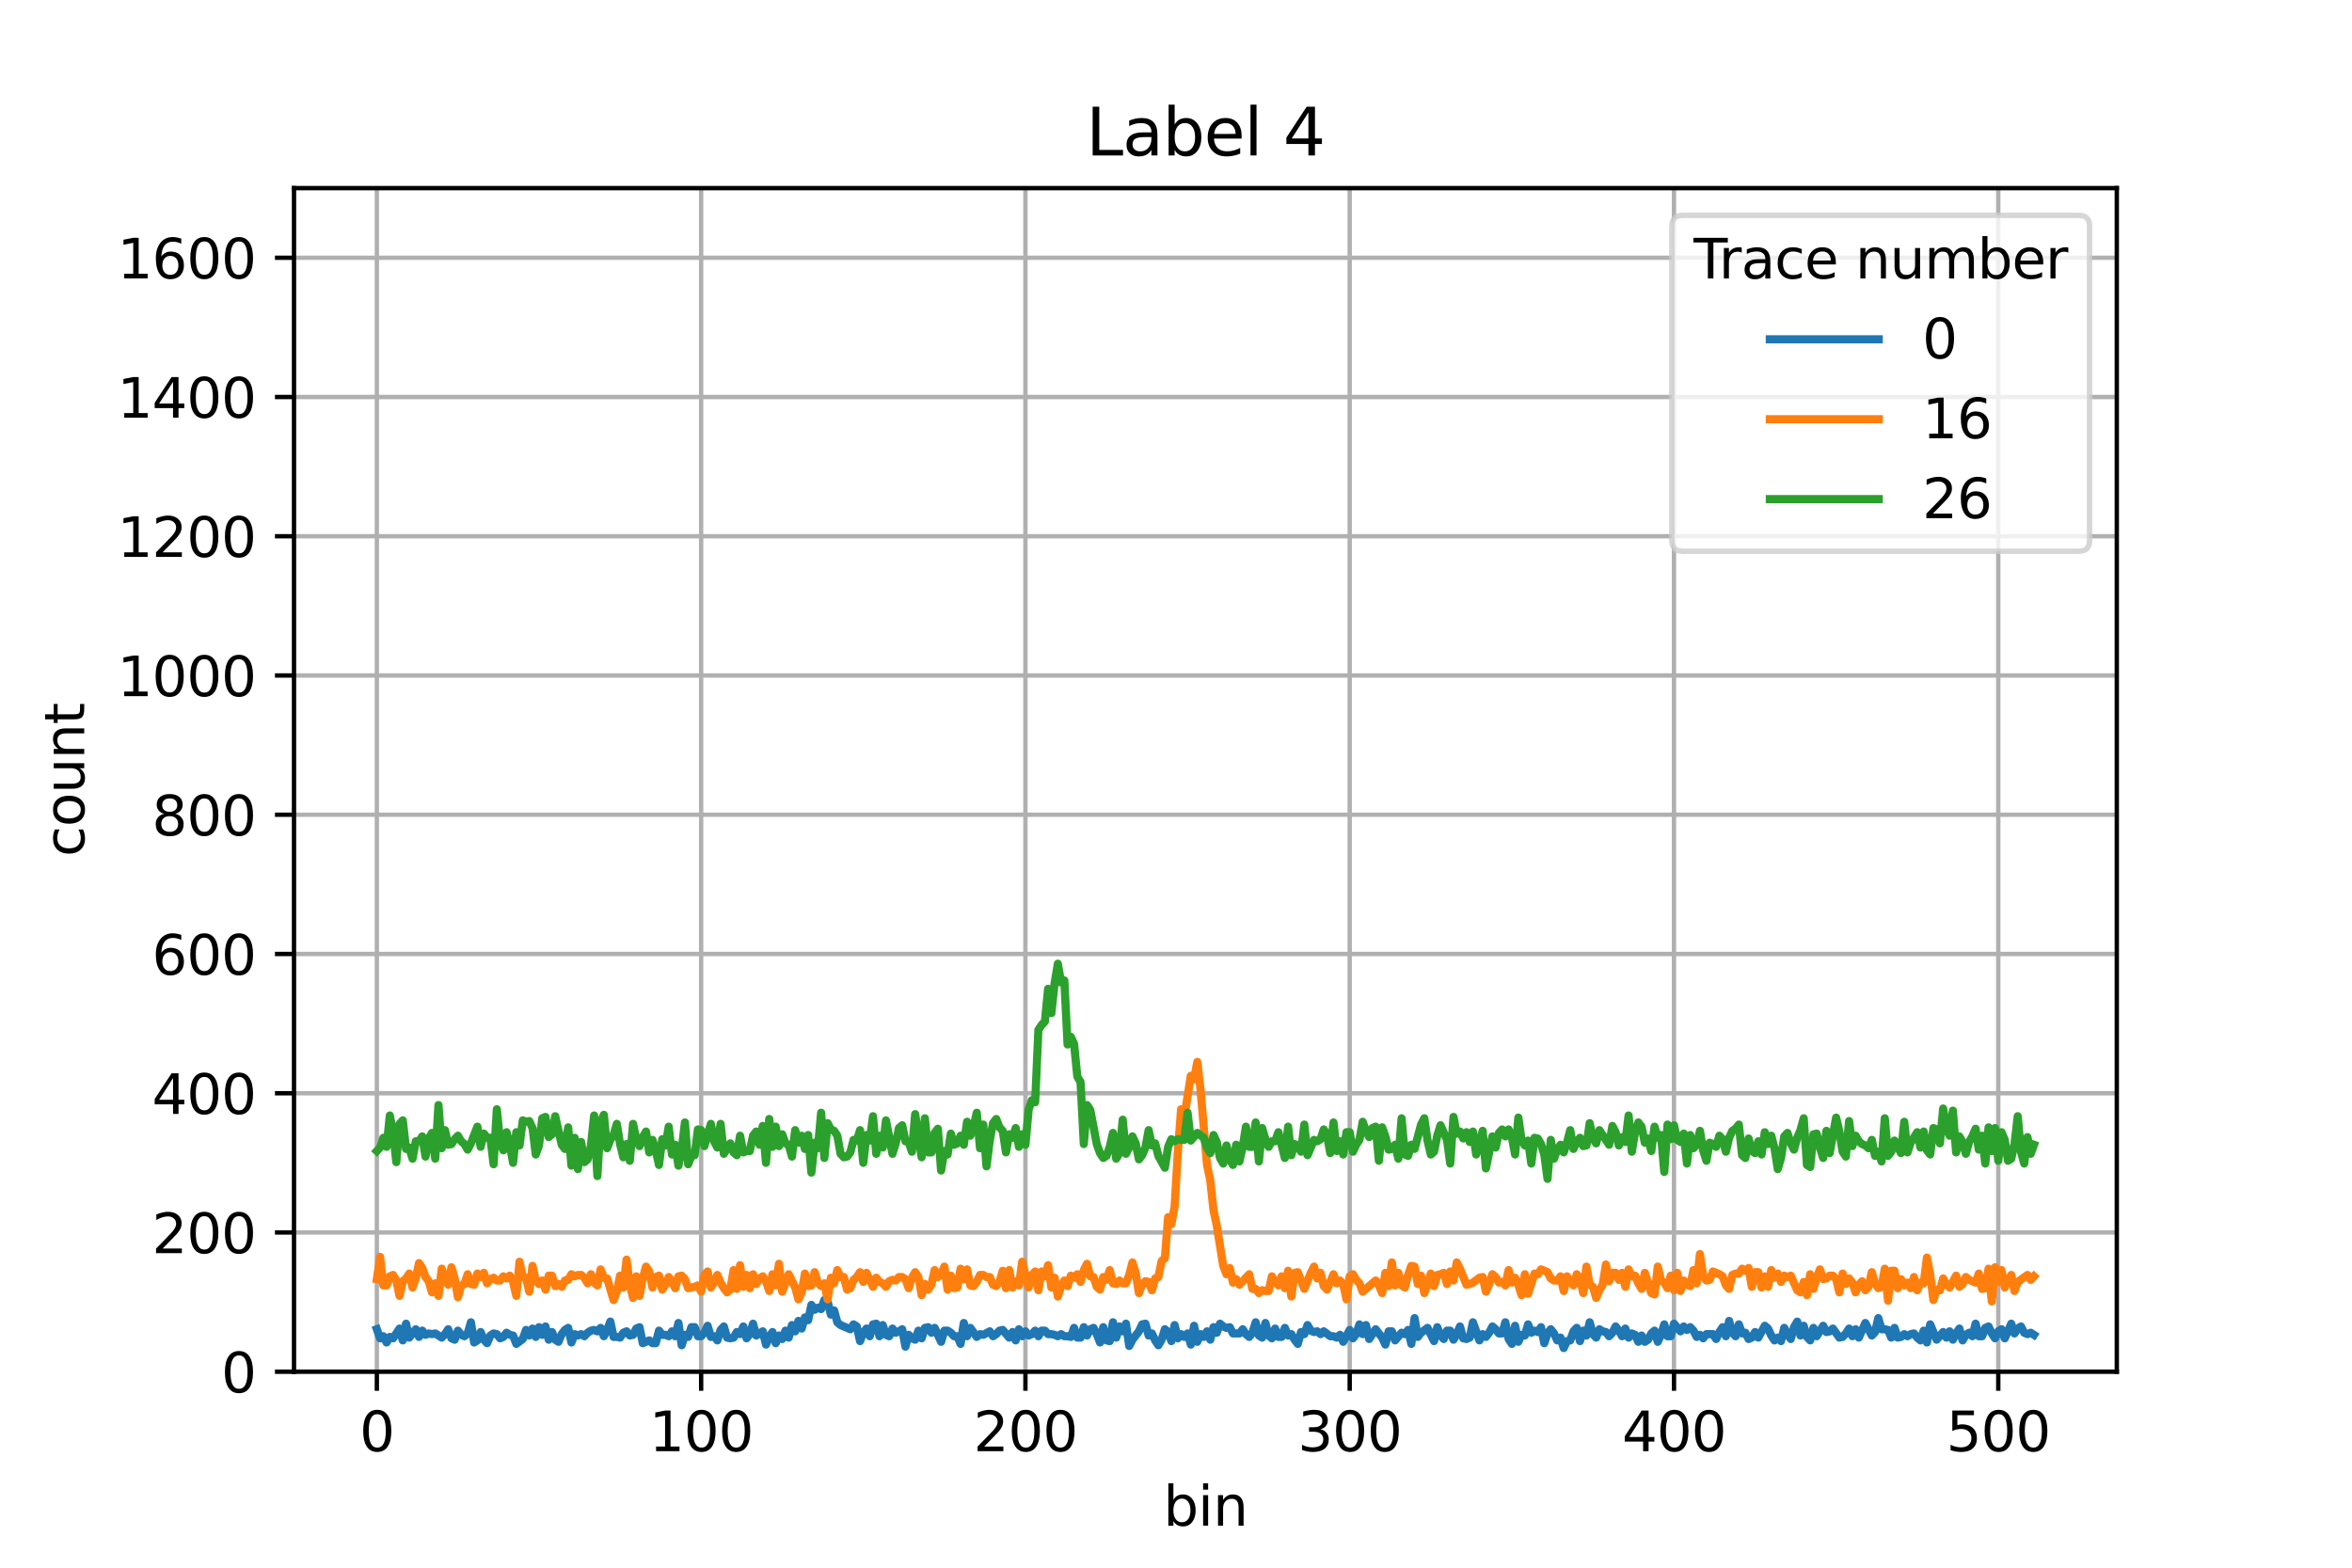 <?xml version="1.0" encoding="utf-8" standalone="no"?>
<!DOCTYPE svg PUBLIC "-//W3C//DTD SVG 1.1//EN"
  "http://www.w3.org/Graphics/SVG/1.1/DTD/svg11.dtd">
<svg xmlns:xlink="http://www.w3.org/1999/xlink" width="432pt" height="288pt" viewBox="0 0 432 288" xmlns="http://www.w3.org/2000/svg" version="1.1">
 <defs>
  <style type="text/css">*{stroke-linejoin: round; stroke-linecap: butt}</style>
 </defs>
 <g id="figure_1">
  <g id="patch_1">
   <path d="M 0 288 
L 432 288 
L 432 0 
L 0 0 
z
" style="fill: #ffffff"/>
  </g>
  <g id="axes_1">
   <g id="patch_2">
    <path d="M 54 252 
L 388.8 252 
L 388.8 34.56 
L 54 34.56 
z
" style="fill: #ffffff"/>
   </g>
   <g id="matplotlib.axis_1">
    <g id="xtick_1">
     <g id="line2d_1">
      <path d="M 69.218 252 
L 69.218 34.56 
" clip-path="url(#p1dd4ed7aa1)" style="fill: none; stroke: #b0b0b0; stroke-width: 0.8; stroke-linecap: square"/>
     </g>
     <g id="line2d_2">
      <defs>
       <path id="mf13b202ffa" d="M 0 0 
L 0 3.5 
" style="stroke: #000000; stroke-width: 0.8"/>
      </defs>
      <g>
       <use xlink:href="#mf13b202ffa" x="69.218" y="252" style="stroke: #000000; stroke-width: 0.8"/>
      </g>
     </g>
     <g id="text_1">
      <!-- 0 -->
      <g transform="translate(66.037 266.598)scale(0.1 -0.1)">
       <defs>
        <path id="DejaVuSans-30" d="M 2034 4250 
Q 1547 4250 1301 3770 
Q 1056 3291 1056 2328 
Q 1056 1369 1301 889 
Q 1547 409 2034 409 
Q 2525 409 2770 889 
Q 3016 1369 3016 2328 
Q 3016 3291 2770 3770 
Q 2525 4250 2034 4250 
z
M 2034 4750 
Q 2819 4750 3233 4129 
Q 3647 3509 3647 2328 
Q 3647 1150 3233 529 
Q 2819 -91 2034 -91 
Q 1250 -91 836 529 
Q 422 1150 422 2328 
Q 422 3509 836 4129 
Q 1250 4750 2034 4750 
z
" transform="scale(0.016)"/>
       </defs>
       <use xlink:href="#DejaVuSans-30"/>
      </g>
     </g>
    </g>
    <g id="xtick_2">
     <g id="line2d_3">
      <path d="M 128.781 252 
L 128.781 34.56 
" clip-path="url(#p1dd4ed7aa1)" style="fill: none; stroke: #b0b0b0; stroke-width: 0.8; stroke-linecap: square"/>
     </g>
     <g id="line2d_4">
      <g>
       <use xlink:href="#mf13b202ffa" x="128.781" y="252" style="stroke: #000000; stroke-width: 0.8"/>
      </g>
     </g>
     <g id="text_2">
      <!-- 100 -->
      <g transform="translate(119.237 266.598)scale(0.1 -0.1)">
       <defs>
        <path id="DejaVuSans-31" d="M 794 531 
L 1825 531 
L 1825 4091 
L 703 3866 
L 703 4441 
L 1819 4666 
L 2450 4666 
L 2450 531 
L 3481 531 
L 3481 0 
L 794 0 
L 794 531 
z
" transform="scale(0.016)"/>
       </defs>
       <use xlink:href="#DejaVuSans-31"/>
       <use xlink:href="#DejaVuSans-30" x="63.623"/>
       <use xlink:href="#DejaVuSans-30" x="127.246"/>
      </g>
     </g>
    </g>
    <g id="xtick_3">
     <g id="line2d_5">
      <path d="M 188.343 252 
L 188.343 34.56 
" clip-path="url(#p1dd4ed7aa1)" style="fill: none; stroke: #b0b0b0; stroke-width: 0.8; stroke-linecap: square"/>
     </g>
     <g id="line2d_6">
      <g>
       <use xlink:href="#mf13b202ffa" x="188.343" y="252" style="stroke: #000000; stroke-width: 0.8"/>
      </g>
     </g>
     <g id="text_3">
      <!-- 200 -->
      <g transform="translate(178.799 266.598)scale(0.1 -0.1)">
       <defs>
        <path id="DejaVuSans-32" d="M 1228 531 
L 3431 531 
L 3431 0 
L 469 0 
L 469 531 
Q 828 903 1448 1529 
Q 2069 2156 2228 2338 
Q 2531 2678 2651 2914 
Q 2772 3150 2772 3378 
Q 2772 3750 2511 3984 
Q 2250 4219 1831 4219 
Q 1534 4219 1204 4116 
Q 875 4013 500 3803 
L 500 4441 
Q 881 4594 1212 4672 
Q 1544 4750 1819 4750 
Q 2544 4750 2975 4387 
Q 3406 4025 3406 3419 
Q 3406 3131 3298 2873 
Q 3191 2616 2906 2266 
Q 2828 2175 2409 1742 
Q 1991 1309 1228 531 
z
" transform="scale(0.016)"/>
       </defs>
       <use xlink:href="#DejaVuSans-32"/>
       <use xlink:href="#DejaVuSans-30" x="63.623"/>
       <use xlink:href="#DejaVuSans-30" x="127.246"/>
      </g>
     </g>
    </g>
    <g id="xtick_4">
     <g id="line2d_7">
      <path d="M 247.905 252 
L 247.905 34.56 
" clip-path="url(#p1dd4ed7aa1)" style="fill: none; stroke: #b0b0b0; stroke-width: 0.8; stroke-linecap: square"/>
     </g>
     <g id="line2d_8">
      <g>
       <use xlink:href="#mf13b202ffa" x="247.905" y="252" style="stroke: #000000; stroke-width: 0.8"/>
      </g>
     </g>
     <g id="text_4">
      <!-- 300 -->
      <g transform="translate(238.361 266.598)scale(0.1 -0.1)">
       <defs>
        <path id="DejaVuSans-33" d="M 2597 2516 
Q 3050 2419 3304 2112 
Q 3559 1806 3559 1356 
Q 3559 666 3084 287 
Q 2609 -91 1734 -91 
Q 1441 -91 1130 -33 
Q 819 25 488 141 
L 488 750 
Q 750 597 1062 519 
Q 1375 441 1716 441 
Q 2309 441 2620 675 
Q 2931 909 2931 1356 
Q 2931 1769 2642 2001 
Q 2353 2234 1838 2234 
L 1294 2234 
L 1294 2753 
L 1863 2753 
Q 2328 2753 2575 2939 
Q 2822 3125 2822 3475 
Q 2822 3834 2567 4026 
Q 2313 4219 1838 4219 
Q 1578 4219 1281 4162 
Q 984 4106 628 3988 
L 628 4550 
Q 988 4650 1302 4700 
Q 1616 4750 1894 4750 
Q 2613 4750 3031 4423 
Q 3450 4097 3450 3541 
Q 3450 3153 3228 2886 
Q 3006 2619 2597 2516 
z
" transform="scale(0.016)"/>
       </defs>
       <use xlink:href="#DejaVuSans-33"/>
       <use xlink:href="#DejaVuSans-30" x="63.623"/>
       <use xlink:href="#DejaVuSans-30" x="127.246"/>
      </g>
     </g>
    </g>
    <g id="xtick_5">
     <g id="line2d_9">
      <path d="M 307.468 252 
L 307.468 34.56 
" clip-path="url(#p1dd4ed7aa1)" style="fill: none; stroke: #b0b0b0; stroke-width: 0.8; stroke-linecap: square"/>
     </g>
     <g id="line2d_10">
      <g>
       <use xlink:href="#mf13b202ffa" x="307.468" y="252" style="stroke: #000000; stroke-width: 0.8"/>
      </g>
     </g>
     <g id="text_5">
      <!-- 400 -->
      <g transform="translate(297.924 266.598)scale(0.1 -0.1)">
       <defs>
        <path id="DejaVuSans-34" d="M 2419 4116 
L 825 1625 
L 2419 1625 
L 2419 4116 
z
M 2253 4666 
L 3047 4666 
L 3047 1625 
L 3713 1625 
L 3713 1100 
L 3047 1100 
L 3047 0 
L 2419 0 
L 2419 1100 
L 313 1100 
L 313 1709 
L 2253 4666 
z
" transform="scale(0.016)"/>
       </defs>
       <use xlink:href="#DejaVuSans-34"/>
       <use xlink:href="#DejaVuSans-30" x="63.623"/>
       <use xlink:href="#DejaVuSans-30" x="127.246"/>
      </g>
     </g>
    </g>
    <g id="xtick_6">
     <g id="line2d_11">
      <path d="M 367.03 252 
L 367.03 34.56 
" clip-path="url(#p1dd4ed7aa1)" style="fill: none; stroke: #b0b0b0; stroke-width: 0.8; stroke-linecap: square"/>
     </g>
     <g id="line2d_12">
      <g>
       <use xlink:href="#mf13b202ffa" x="367.03" y="252" style="stroke: #000000; stroke-width: 0.8"/>
      </g>
     </g>
     <g id="text_6">
      <!-- 500 -->
      <g transform="translate(357.486 266.598)scale(0.1 -0.1)">
       <defs>
        <path id="DejaVuSans-35" d="M 691 4666 
L 3169 4666 
L 3169 4134 
L 1269 4134 
L 1269 2991 
Q 1406 3038 1543 3061 
Q 1681 3084 1819 3084 
Q 2600 3084 3056 2656 
Q 3513 2228 3513 1497 
Q 3513 744 3044 326 
Q 2575 -91 1722 -91 
Q 1428 -91 1123 -41 
Q 819 9 494 109 
L 494 744 
Q 775 591 1075 516 
Q 1375 441 1709 441 
Q 2250 441 2565 725 
Q 2881 1009 2881 1497 
Q 2881 1984 2565 2268 
Q 2250 2553 1709 2553 
Q 1456 2553 1204 2497 
Q 953 2441 691 2322 
L 691 4666 
z
" transform="scale(0.016)"/>
       </defs>
       <use xlink:href="#DejaVuSans-35"/>
       <use xlink:href="#DejaVuSans-30" x="63.623"/>
       <use xlink:href="#DejaVuSans-30" x="127.246"/>
      </g>
     </g>
    </g>
    <g id="text_7">
     <!-- bin -->
     <g transform="translate(213.668 280.277)scale(0.1 -0.1)">
      <defs>
       <path id="DejaVuSans-62" d="M 3116 1747 
Q 3116 2381 2855 2742 
Q 2594 3103 2138 3103 
Q 1681 3103 1420 2742 
Q 1159 2381 1159 1747 
Q 1159 1113 1420 752 
Q 1681 391 2138 391 
Q 2594 391 2855 752 
Q 3116 1113 3116 1747 
z
M 1159 2969 
Q 1341 3281 1617 3432 
Q 1894 3584 2278 3584 
Q 2916 3584 3314 3078 
Q 3713 2572 3713 1747 
Q 3713 922 3314 415 
Q 2916 -91 2278 -91 
Q 1894 -91 1617 61 
Q 1341 213 1159 525 
L 1159 0 
L 581 0 
L 581 4863 
L 1159 4863 
L 1159 2969 
z
" transform="scale(0.016)"/>
       <path id="DejaVuSans-69" d="M 603 3500 
L 1178 3500 
L 1178 0 
L 603 0 
L 603 3500 
z
M 603 4863 
L 1178 4863 
L 1178 4134 
L 603 4134 
L 603 4863 
z
" transform="scale(0.016)"/>
       <path id="DejaVuSans-6e" d="M 3513 2113 
L 3513 0 
L 2938 0 
L 2938 2094 
Q 2938 2591 2744 2837 
Q 2550 3084 2163 3084 
Q 1697 3084 1428 2787 
Q 1159 2491 1159 1978 
L 1159 0 
L 581 0 
L 581 3500 
L 1159 3500 
L 1159 2956 
Q 1366 3272 1645 3428 
Q 1925 3584 2291 3584 
Q 2894 3584 3203 3211 
Q 3513 2838 3513 2113 
z
" transform="scale(0.016)"/>
      </defs>
      <use xlink:href="#DejaVuSans-62"/>
      <use xlink:href="#DejaVuSans-69" x="63.477"/>
      <use xlink:href="#DejaVuSans-6e" x="91.26"/>
     </g>
    </g>
   </g>
   <g id="matplotlib.axis_2">
    <g id="ytick_1">
     <g id="line2d_13">
      <path d="M 54 252 
L 388.8 252 
" clip-path="url(#p1dd4ed7aa1)" style="fill: none; stroke: #b0b0b0; stroke-width: 0.8; stroke-linecap: square"/>
     </g>
     <g id="line2d_14">
      <defs>
       <path id="m088002fe1e" d="M 0 0 
L -3.5 0 
" style="stroke: #000000; stroke-width: 0.8"/>
      </defs>
      <g>
       <use xlink:href="#m088002fe1e" x="54" y="252" style="stroke: #000000; stroke-width: 0.8"/>
      </g>
     </g>
     <g id="text_8">
      <!-- 0 -->
      <g transform="translate(40.638 255.799)scale(0.1 -0.1)">
       <use xlink:href="#DejaVuSans-30"/>
      </g>
     </g>
    </g>
    <g id="ytick_2">
     <g id="line2d_15">
      <path d="M 54 226.419 
L 388.8 226.419 
" clip-path="url(#p1dd4ed7aa1)" style="fill: none; stroke: #b0b0b0; stroke-width: 0.8; stroke-linecap: square"/>
     </g>
     <g id="line2d_16">
      <g>
       <use xlink:href="#m088002fe1e" x="54" y="226.419" style="stroke: #000000; stroke-width: 0.8"/>
      </g>
     </g>
     <g id="text_9">
      <!-- 200 -->
      <g transform="translate(27.913 230.218)scale(0.1 -0.1)">
       <use xlink:href="#DejaVuSans-32"/>
       <use xlink:href="#DejaVuSans-30" x="63.623"/>
       <use xlink:href="#DejaVuSans-30" x="127.246"/>
      </g>
     </g>
    </g>
    <g id="ytick_3">
     <g id="line2d_17">
      <path d="M 54 200.838 
L 388.8 200.838 
" clip-path="url(#p1dd4ed7aa1)" style="fill: none; stroke: #b0b0b0; stroke-width: 0.8; stroke-linecap: square"/>
     </g>
     <g id="line2d_18">
      <g>
       <use xlink:href="#m088002fe1e" x="54" y="200.838" style="stroke: #000000; stroke-width: 0.8"/>
      </g>
     </g>
     <g id="text_10">
      <!-- 400 -->
      <g transform="translate(27.913 204.637)scale(0.1 -0.1)">
       <use xlink:href="#DejaVuSans-34"/>
       <use xlink:href="#DejaVuSans-30" x="63.623"/>
       <use xlink:href="#DejaVuSans-30" x="127.246"/>
      </g>
     </g>
    </g>
    <g id="ytick_4">
     <g id="line2d_19">
      <path d="M 54 175.256 
L 388.8 175.256 
" clip-path="url(#p1dd4ed7aa1)" style="fill: none; stroke: #b0b0b0; stroke-width: 0.8; stroke-linecap: square"/>
     </g>
     <g id="line2d_20">
      <g>
       <use xlink:href="#m088002fe1e" x="54" y="175.256" style="stroke: #000000; stroke-width: 0.8"/>
      </g>
     </g>
     <g id="text_11">
      <!-- 600 -->
      <g transform="translate(27.913 179.056)scale(0.1 -0.1)">
       <defs>
        <path id="DejaVuSans-36" d="M 2113 2584 
Q 1688 2584 1439 2293 
Q 1191 2003 1191 1497 
Q 1191 994 1439 701 
Q 1688 409 2113 409 
Q 2538 409 2786 701 
Q 3034 994 3034 1497 
Q 3034 2003 2786 2293 
Q 2538 2584 2113 2584 
z
M 3366 4563 
L 3366 3988 
Q 3128 4100 2886 4159 
Q 2644 4219 2406 4219 
Q 1781 4219 1451 3797 
Q 1122 3375 1075 2522 
Q 1259 2794 1537 2939 
Q 1816 3084 2150 3084 
Q 2853 3084 3261 2657 
Q 3669 2231 3669 1497 
Q 3669 778 3244 343 
Q 2819 -91 2113 -91 
Q 1303 -91 875 529 
Q 447 1150 447 2328 
Q 447 3434 972 4092 
Q 1497 4750 2381 4750 
Q 2619 4750 2861 4703 
Q 3103 4656 3366 4563 
z
" transform="scale(0.016)"/>
       </defs>
       <use xlink:href="#DejaVuSans-36"/>
       <use xlink:href="#DejaVuSans-30" x="63.623"/>
       <use xlink:href="#DejaVuSans-30" x="127.246"/>
      </g>
     </g>
    </g>
    <g id="ytick_5">
     <g id="line2d_21">
      <path d="M 54 149.675 
L 388.8 149.675 
" clip-path="url(#p1dd4ed7aa1)" style="fill: none; stroke: #b0b0b0; stroke-width: 0.8; stroke-linecap: square"/>
     </g>
     <g id="line2d_22">
      <g>
       <use xlink:href="#m088002fe1e" x="54" y="149.675" style="stroke: #000000; stroke-width: 0.8"/>
      </g>
     </g>
     <g id="text_12">
      <!-- 800 -->
      <g transform="translate(27.913 153.475)scale(0.1 -0.1)">
       <defs>
        <path id="DejaVuSans-38" d="M 2034 2216 
Q 1584 2216 1326 1975 
Q 1069 1734 1069 1313 
Q 1069 891 1326 650 
Q 1584 409 2034 409 
Q 2484 409 2743 651 
Q 3003 894 3003 1313 
Q 3003 1734 2745 1975 
Q 2488 2216 2034 2216 
z
M 1403 2484 
Q 997 2584 770 2862 
Q 544 3141 544 3541 
Q 544 4100 942 4425 
Q 1341 4750 2034 4750 
Q 2731 4750 3128 4425 
Q 3525 4100 3525 3541 
Q 3525 3141 3298 2862 
Q 3072 2584 2669 2484 
Q 3125 2378 3379 2068 
Q 3634 1759 3634 1313 
Q 3634 634 3220 271 
Q 2806 -91 2034 -91 
Q 1263 -91 848 271 
Q 434 634 434 1313 
Q 434 1759 690 2068 
Q 947 2378 1403 2484 
z
M 1172 3481 
Q 1172 3119 1398 2916 
Q 1625 2713 2034 2713 
Q 2441 2713 2670 2916 
Q 2900 3119 2900 3481 
Q 2900 3844 2670 4047 
Q 2441 4250 2034 4250 
Q 1625 4250 1398 4047 
Q 1172 3844 1172 3481 
z
" transform="scale(0.016)"/>
       </defs>
       <use xlink:href="#DejaVuSans-38"/>
       <use xlink:href="#DejaVuSans-30" x="63.623"/>
       <use xlink:href="#DejaVuSans-30" x="127.246"/>
      </g>
     </g>
    </g>
    <g id="ytick_6">
     <g id="line2d_23">
      <path d="M 54 124.094 
L 388.8 124.094 
" clip-path="url(#p1dd4ed7aa1)" style="fill: none; stroke: #b0b0b0; stroke-width: 0.8; stroke-linecap: square"/>
     </g>
     <g id="line2d_24">
      <g>
       <use xlink:href="#m088002fe1e" x="54" y="124.094" style="stroke: #000000; stroke-width: 0.8"/>
      </g>
     </g>
     <g id="text_13">
      <!-- 1000 -->
      <g transform="translate(21.55 127.893)scale(0.1 -0.1)">
       <use xlink:href="#DejaVuSans-31"/>
       <use xlink:href="#DejaVuSans-30" x="63.623"/>
       <use xlink:href="#DejaVuSans-30" x="127.246"/>
       <use xlink:href="#DejaVuSans-30" x="190.869"/>
      </g>
     </g>
    </g>
    <g id="ytick_7">
     <g id="line2d_25">
      <path d="M 54 98.513 
L 388.8 98.513 
" clip-path="url(#p1dd4ed7aa1)" style="fill: none; stroke: #b0b0b0; stroke-width: 0.8; stroke-linecap: square"/>
     </g>
     <g id="line2d_26">
      <g>
       <use xlink:href="#m088002fe1e" x="54" y="98.513" style="stroke: #000000; stroke-width: 0.8"/>
      </g>
     </g>
     <g id="text_14">
      <!-- 1200 -->
      <g transform="translate(21.55 102.312)scale(0.1 -0.1)">
       <use xlink:href="#DejaVuSans-31"/>
       <use xlink:href="#DejaVuSans-32" x="63.623"/>
       <use xlink:href="#DejaVuSans-30" x="127.246"/>
       <use xlink:href="#DejaVuSans-30" x="190.869"/>
      </g>
     </g>
    </g>
    <g id="ytick_8">
     <g id="line2d_27">
      <path d="M 54 72.932 
L 388.8 72.932 
" clip-path="url(#p1dd4ed7aa1)" style="fill: none; stroke: #b0b0b0; stroke-width: 0.8; stroke-linecap: square"/>
     </g>
     <g id="line2d_28">
      <g>
       <use xlink:href="#m088002fe1e" x="54" y="72.932" style="stroke: #000000; stroke-width: 0.8"/>
      </g>
     </g>
     <g id="text_15">
      <!-- 1400 -->
      <g transform="translate(21.55 76.731)scale(0.1 -0.1)">
       <use xlink:href="#DejaVuSans-31"/>
       <use xlink:href="#DejaVuSans-34" x="63.623"/>
       <use xlink:href="#DejaVuSans-30" x="127.246"/>
       <use xlink:href="#DejaVuSans-30" x="190.869"/>
      </g>
     </g>
    </g>
    <g id="ytick_9">
     <g id="line2d_29">
      <path d="M 54 47.351 
L 388.8 47.351 
" clip-path="url(#p1dd4ed7aa1)" style="fill: none; stroke: #b0b0b0; stroke-width: 0.8; stroke-linecap: square"/>
     </g>
     <g id="line2d_30">
      <g>
       <use xlink:href="#m088002fe1e" x="54" y="47.351" style="stroke: #000000; stroke-width: 0.8"/>
      </g>
     </g>
     <g id="text_16">
      <!-- 1600 -->
      <g transform="translate(21.55 51.15)scale(0.1 -0.1)">
       <use xlink:href="#DejaVuSans-31"/>
       <use xlink:href="#DejaVuSans-36" x="63.623"/>
       <use xlink:href="#DejaVuSans-30" x="127.246"/>
       <use xlink:href="#DejaVuSans-30" x="190.869"/>
      </g>
     </g>
    </g>
    <g id="text_17">
     <!-- count -->
     <g transform="translate(15.47 157.386)rotate(-90)scale(0.1 -0.1)">
      <defs>
       <path id="DejaVuSans-63" d="M 3122 3366 
L 3122 2828 
Q 2878 2963 2633 3030 
Q 2388 3097 2138 3097 
Q 1578 3097 1268 2742 
Q 959 2388 959 1747 
Q 959 1106 1268 751 
Q 1578 397 2138 397 
Q 2388 397 2633 464 
Q 2878 531 3122 666 
L 3122 134 
Q 2881 22 2623 -34 
Q 2366 -91 2075 -91 
Q 1284 -91 818 406 
Q 353 903 353 1747 
Q 353 2603 823 3093 
Q 1294 3584 2113 3584 
Q 2378 3584 2631 3529 
Q 2884 3475 3122 3366 
z
" transform="scale(0.016)"/>
       <path id="DejaVuSans-6f" d="M 1959 3097 
Q 1497 3097 1228 2736 
Q 959 2375 959 1747 
Q 959 1119 1226 758 
Q 1494 397 1959 397 
Q 2419 397 2687 759 
Q 2956 1122 2956 1747 
Q 2956 2369 2687 2733 
Q 2419 3097 1959 3097 
z
M 1959 3584 
Q 2709 3584 3137 3096 
Q 3566 2609 3566 1747 
Q 3566 888 3137 398 
Q 2709 -91 1959 -91 
Q 1206 -91 779 398 
Q 353 888 353 1747 
Q 353 2609 779 3096 
Q 1206 3584 1959 3584 
z
" transform="scale(0.016)"/>
       <path id="DejaVuSans-75" d="M 544 1381 
L 544 3500 
L 1119 3500 
L 1119 1403 
Q 1119 906 1312 657 
Q 1506 409 1894 409 
Q 2359 409 2629 706 
Q 2900 1003 2900 1516 
L 2900 3500 
L 3475 3500 
L 3475 0 
L 2900 0 
L 2900 538 
Q 2691 219 2414 64 
Q 2138 -91 1772 -91 
Q 1169 -91 856 284 
Q 544 659 544 1381 
z
M 1991 3584 
L 1991 3584 
z
" transform="scale(0.016)"/>
       <path id="DejaVuSans-74" d="M 1172 4494 
L 1172 3500 
L 2356 3500 
L 2356 3053 
L 1172 3053 
L 1172 1153 
Q 1172 725 1289 603 
Q 1406 481 1766 481 
L 2356 481 
L 2356 0 
L 1766 0 
Q 1100 0 847 248 
Q 594 497 594 1153 
L 594 3053 
L 172 3053 
L 172 3500 
L 594 3500 
L 594 4494 
L 1172 4494 
z
" transform="scale(0.016)"/>
      </defs>
      <use xlink:href="#DejaVuSans-63"/>
      <use xlink:href="#DejaVuSans-6f" x="54.98"/>
      <use xlink:href="#DejaVuSans-75" x="116.162"/>
      <use xlink:href="#DejaVuSans-6e" x="179.541"/>
      <use xlink:href="#DejaVuSans-74" x="242.92"/>
     </g>
    </g>
   </g>
   <g id="line2d_31">
    <path d="M 69.218 244.198 
L 69.814 245.861 
L 70.409 245.477 
L 71.005 246.628 
L 71.601 245.605 
L 72.196 245.861 
L 73.388 244.07 
L 73.983 246.244 
L 74.579 243.174 
L 75.174 245.733 
L 76.366 244.198 
L 76.961 245.605 
L 77.557 244.454 
L 78.153 245.221 
L 78.748 244.965 
L 79.344 245.093 
L 79.939 244.965 
L 81.131 245.733 
L 81.726 245.093 
L 82.322 244.198 
L 82.918 245.861 
L 83.513 246.116 
L 84.109 244.454 
L 84.704 245.221 
L 85.3 245.477 
L 85.896 244.965 
L 86.491 242.919 
L 87.087 246.628 
L 87.683 246.244 
L 88.278 244.709 
L 88.874 246.116 
L 89.469 246.756 
L 90.065 245.349 
L 90.661 244.965 
L 91.256 245.093 
L 91.852 245.861 
L 92.448 245.605 
L 93.043 244.837 
L 93.639 245.221 
L 94.234 245.349 
L 94.83 246.884 
L 96.021 245.988 
L 96.617 244.326 
L 97.212 245.349 
L 97.808 244.07 
L 98.404 245.605 
L 98.999 243.814 
L 99.595 245.221 
L 100.191 243.686 
L 100.786 246.116 
L 101.382 244.709 
L 101.977 246.116 
L 102.573 246.5 
L 103.169 245.093 
L 103.764 244.326 
L 104.36 243.942 
L 104.956 246.628 
L 105.551 245.093 
L 106.147 245.349 
L 106.742 245.093 
L 107.338 245.477 
L 107.934 244.837 
L 108.529 244.454 
L 109.125 244.326 
L 109.721 244.581 
L 110.316 243.942 
L 110.912 245.477 
L 111.507 244.326 
L 112.103 242.791 
L 112.699 245.605 
L 113.294 245.605 
L 113.89 245.733 
L 114.486 244.837 
L 115.081 244.581 
L 115.677 245.349 
L 116.272 245.221 
L 116.868 244.07 
L 117.464 243.814 
L 118.059 246.756 
L 119.251 246.244 
L 119.846 246.756 
L 120.442 246.756 
L 121.037 244.454 
L 121.633 245.221 
L 122.229 245.221 
L 122.824 245.477 
L 123.42 244.581 
L 124.016 245.477 
L 124.611 243.047 
L 125.207 247.14 
L 125.802 245.221 
L 126.398 245.605 
L 126.994 243.814 
L 127.589 243.814 
L 128.185 245.477 
L 128.781 245.477 
L 129.376 244.837 
L 129.972 243.558 
L 130.567 245.605 
L 131.163 245.477 
L 131.759 246.244 
L 132.354 244.326 
L 132.95 243.686 
L 133.546 245.733 
L 134.141 245.861 
L 134.737 245.733 
L 135.332 244.709 
L 135.928 245.093 
L 136.524 243.686 
L 137.119 245.861 
L 137.715 245.093 
L 138.311 243.174 
L 138.906 245.349 
L 140.097 244.581 
L 140.693 247.012 
L 141.289 245.605 
L 141.884 244.709 
L 142.48 246.756 
L 143.076 245.349 
L 143.671 245.988 
L 144.267 244.454 
L 144.862 245.733 
L 145.458 243.43 
L 146.054 244.581 
L 146.649 242.663 
L 147.245 244.07 
L 147.84 242.023 
L 148.436 242.535 
L 149.032 239.721 
L 149.627 240.616 
L 150.223 240.233 
L 150.819 240.488 
L 151.414 238.826 
L 152.01 239.082 
L 152.605 241.512 
L 153.201 240.744 
L 153.797 242.919 
L 154.392 243.43 
L 156.179 244.198 
L 156.775 243.302 
L 157.37 243.686 
L 157.966 246.372 
L 158.562 244.837 
L 159.157 244.07 
L 159.753 245.477 
L 160.349 243.302 
L 160.944 243.174 
L 161.54 245.477 
L 162.135 243.43 
L 162.731 245.221 
L 163.327 245.477 
L 163.922 244.07 
L 164.518 244.837 
L 165.114 244.581 
L 165.709 244.198 
L 166.305 247.395 
L 166.9 245.221 
L 167.496 245.861 
L 168.092 246.116 
L 168.687 244.454 
L 169.283 245.861 
L 169.879 243.942 
L 170.474 243.814 
L 171.07 244.837 
L 171.665 243.942 
L 172.857 246.5 
L 173.452 244.454 
L 174.048 244.454 
L 174.644 244.837 
L 175.239 245.477 
L 175.835 245.477 
L 176.43 246.884 
L 177.026 243.047 
L 177.622 245.477 
L 178.217 243.942 
L 179.409 245.605 
L 180.004 245.093 
L 180.6 245.221 
L 181.791 244.581 
L 182.387 245.477 
L 182.982 245.093 
L 183.578 244.454 
L 184.174 244.326 
L 185.365 245.733 
L 185.96 244.709 
L 186.556 246.244 
L 187.152 244.198 
L 187.747 245.477 
L 188.343 244.581 
L 188.939 245.349 
L 189.534 245.093 
L 190.13 244.454 
L 190.725 245.477 
L 191.321 244.454 
L 191.917 244.454 
L 192.512 245.093 
L 193.108 245.093 
L 193.704 245.221 
L 194.299 245.477 
L 194.895 245.093 
L 195.49 245.477 
L 196.086 245.477 
L 196.682 245.605 
L 197.277 243.942 
L 197.873 245.733 
L 198.468 245.733 
L 199.064 243.814 
L 199.66 245.349 
L 200.255 244.198 
L 200.851 243.942 
L 201.447 245.093 
L 202.042 246.628 
L 202.638 243.814 
L 203.233 246.244 
L 203.829 246.372 
L 204.425 242.919 
L 205.02 245.733 
L 205.616 243.686 
L 206.212 244.581 
L 206.807 243.174 
L 207.403 247.267 
L 207.998 246.116 
L 209.19 244.581 
L 209.785 243.302 
L 210.381 243.174 
L 210.977 245.349 
L 211.572 244.965 
L 212.168 246.244 
L 212.763 247.14 
L 213.359 246.116 
L 213.955 244.198 
L 214.55 244.709 
L 215.146 246.372 
L 215.742 243.43 
L 216.337 245.861 
L 216.933 245.093 
L 217.528 245.605 
L 218.124 244.965 
L 218.72 247.012 
L 219.315 243.558 
L 219.911 246.5 
L 220.507 245.093 
L 221.102 245.605 
L 221.698 244.581 
L 222.293 246.116 
L 222.889 243.814 
L 223.485 244.837 
L 224.08 243.174 
L 224.676 243.686 
L 225.272 243.942 
L 225.867 243.814 
L 226.463 244.965 
L 227.654 244.965 
L 228.25 244.198 
L 228.845 245.093 
L 229.441 245.605 
L 230.037 244.837 
L 230.632 242.919 
L 231.228 245.349 
L 231.823 245.733 
L 232.419 243.047 
L 233.015 245.349 
L 233.61 245.861 
L 234.206 244.07 
L 234.802 245.605 
L 235.397 245.605 
L 235.993 243.942 
L 236.588 245.349 
L 237.184 245.093 
L 237.78 246.116 
L 238.375 246.884 
L 238.971 244.709 
L 239.567 245.093 
L 240.162 243.43 
L 240.758 244.454 
L 241.353 244.709 
L 241.949 244.581 
L 242.545 245.093 
L 243.14 244.581 
L 244.332 245.477 
L 244.927 245.477 
L 245.523 245.733 
L 246.118 245.221 
L 246.714 246.5 
L 247.905 244.326 
L 248.501 245.861 
L 249.096 245.093 
L 249.692 243.302 
L 250.288 245.093 
L 250.883 243.43 
L 251.479 245.988 
L 252.67 244.198 
L 253.861 245.733 
L 254.457 247.012 
L 255.053 244.581 
L 255.648 244.581 
L 256.244 246.244 
L 257.435 244.837 
L 258.031 245.093 
L 258.626 244.326 
L 259.222 246.884 
L 259.818 242.151 
L 260.413 245.605 
L 261.009 244.837 
L 262.2 243.942 
L 263.391 246.372 
L 263.987 243.814 
L 264.583 245.349 
L 265.178 245.988 
L 265.774 244.454 
L 266.37 244.454 
L 266.965 246.116 
L 267.561 245.093 
L 268.156 243.686 
L 268.752 245.861 
L 269.348 245.988 
L 269.943 245.733 
L 270.539 242.919 
L 271.73 246.244 
L 272.326 245.093 
L 272.921 245.605 
L 273.517 244.837 
L 274.113 243.686 
L 274.708 244.198 
L 275.304 244.965 
L 275.9 244.965 
L 276.495 242.919 
L 277.091 245.988 
L 277.686 246.884 
L 278.282 243.558 
L 278.878 246.5 
L 279.473 245.221 
L 280.069 245.349 
L 280.665 243.302 
L 281.26 244.837 
L 281.856 244.454 
L 282.451 244.709 
L 283.047 243.814 
L 283.643 246.756 
L 284.238 244.965 
L 284.834 244.198 
L 285.43 244.965 
L 286.025 246.244 
L 286.621 245.733 
L 287.216 247.651 
L 287.812 246.372 
L 288.408 246.244 
L 289.003 244.581 
L 289.599 243.942 
L 290.195 246.372 
L 290.79 244.454 
L 291.386 245.349 
L 291.981 242.919 
L 292.577 245.093 
L 293.173 245.733 
L 293.768 244.198 
L 294.364 244.581 
L 294.96 244.709 
L 295.555 245.477 
L 296.151 244.837 
L 296.746 243.686 
L 297.342 244.454 
L 297.938 245.477 
L 298.533 244.07 
L 299.129 245.733 
L 299.724 244.965 
L 300.32 245.221 
L 300.916 246.5 
L 301.511 245.349 
L 302.107 246.5 
L 302.703 246.116 
L 303.298 244.965 
L 303.894 244.454 
L 304.489 246.5 
L 305.085 245.221 
L 305.681 243.302 
L 306.276 245.477 
L 306.872 245.477 
L 307.468 243.174 
L 308.659 244.581 
L 309.254 243.686 
L 309.85 244.326 
L 310.446 243.814 
L 311.041 244.454 
L 311.637 245.605 
L 312.233 245.221 
L 312.828 245.861 
L 313.424 245.093 
L 314.615 245.093 
L 315.211 245.988 
L 315.806 244.709 
L 316.402 243.814 
L 316.998 245.477 
L 317.593 242.663 
L 318.189 244.837 
L 318.784 245.477 
L 319.38 243.302 
L 319.976 244.965 
L 320.571 244.837 
L 321.167 245.988 
L 321.763 245.733 
L 322.358 244.709 
L 322.954 245.733 
L 324.145 243.558 
L 324.741 244.07 
L 325.336 245.349 
L 325.932 246.244 
L 326.528 245.733 
L 327.123 246.372 
L 327.719 243.942 
L 328.314 245.093 
L 328.91 245.988 
L 329.506 243.814 
L 330.101 242.791 
L 330.697 245.349 
L 331.293 243.558 
L 331.888 245.605 
L 332.484 246.244 
L 333.079 243.942 
L 333.675 245.477 
L 334.866 243.558 
L 335.462 244.709 
L 336.058 244.581 
L 336.653 244.07 
L 337.844 245.733 
L 338.44 245.605 
L 339.036 244.965 
L 339.631 244.07 
L 340.227 245.477 
L 340.823 244.198 
L 341.418 245.733 
L 342.609 243.047 
L 343.801 245.349 
L 344.396 244.709 
L 344.992 242.151 
L 345.588 244.198 
L 346.183 244.198 
L 346.779 244.326 
L 347.374 245.733 
L 347.97 243.942 
L 348.566 245.733 
L 349.161 245.605 
L 349.757 245.093 
L 350.353 245.477 
L 350.948 245.093 
L 351.544 244.965 
L 352.139 245.733 
L 352.735 246.244 
L 353.331 244.454 
L 353.926 246.628 
L 354.522 243.302 
L 355.713 246.116 
L 356.904 244.709 
L 357.5 245.733 
L 358.096 244.581 
L 358.691 246.116 
L 359.287 244.965 
L 359.882 244.07 
L 360.478 246.244 
L 361.074 245.221 
L 361.669 244.837 
L 362.265 245.477 
L 362.861 243.174 
L 363.456 245.477 
L 364.052 245.477 
L 364.647 243.942 
L 365.243 243.686 
L 365.839 244.965 
L 366.434 245.861 
L 367.03 244.581 
L 367.626 244.198 
L 368.221 245.861 
L 369.412 243.174 
L 370.008 244.965 
L 370.604 244.07 
L 371.199 243.686 
L 371.795 244.837 
L 372.391 245.093 
L 372.986 244.837 
L 373.582 245.221 
L 373.582 245.221 
" clip-path="url(#p1dd4ed7aa1)" style="fill: none; stroke: #1f77b4; stroke-width: 1.5; stroke-linecap: square"/>
   </g>
   <g id="line2d_32">
    <path d="M 69.218 234.989 
L 69.814 230.896 
L 70.409 236.14 
L 71.005 236.14 
L 71.601 234.477 
L 72.196 234.221 
L 72.792 235.244 
L 73.388 238.058 
L 73.983 235.372 
L 74.579 234.861 
L 75.174 233.965 
L 75.77 236.523 
L 76.366 234.861 
L 76.961 232.047 
L 77.557 232.942 
L 78.153 234.605 
L 78.748 235.372 
L 79.344 237.419 
L 79.939 235.756 
L 80.535 238.058 
L 81.131 233.07 
L 81.726 234.989 
L 82.322 236.012 
L 82.918 232.814 
L 83.513 234.861 
L 84.109 238.314 
L 84.704 236.14 
L 85.3 235.884 
L 85.896 234.093 
L 86.491 235.884 
L 87.087 236.012 
L 87.683 233.965 
L 88.278 234.605 
L 88.874 233.837 
L 89.469 235.756 
L 90.065 234.989 
L 90.661 234.733 
L 91.256 235.244 
L 91.852 235.244 
L 92.448 234.477 
L 93.043 234.861 
L 93.639 234.349 
L 94.234 235.5 
L 94.83 238.058 
L 95.426 231.791 
L 96.021 234.605 
L 96.617 234.733 
L 97.212 237.291 
L 97.808 232.558 
L 98.404 235.244 
L 98.999 235.884 
L 99.595 235.244 
L 100.191 236.907 
L 100.786 234.349 
L 101.382 234.349 
L 101.977 236.268 
L 102.573 235.884 
L 103.169 236.395 
L 103.764 235.244 
L 104.36 235.116 
L 104.956 234.093 
L 105.551 234.477 
L 106.147 234.221 
L 106.742 234.221 
L 107.338 234.733 
L 107.934 235.756 
L 108.529 234.093 
L 109.125 235.628 
L 109.721 236.14 
L 110.316 233.198 
L 110.912 234.733 
L 111.507 234.861 
L 112.699 238.826 
L 113.294 237.291 
L 113.89 234.349 
L 114.486 236.523 
L 115.081 231.407 
L 115.677 236.012 
L 116.272 238.442 
L 116.868 234.477 
L 117.464 238.058 
L 118.059 234.861 
L 118.655 232.686 
L 119.251 233.582 
L 119.846 236.523 
L 120.442 234.605 
L 121.037 234.349 
L 121.633 236.907 
L 122.229 236.012 
L 122.824 234.605 
L 123.42 235.372 
L 124.016 236.651 
L 124.611 234.477 
L 125.207 234.349 
L 125.802 234.989 
L 126.398 236.651 
L 127.589 236.395 
L 128.185 236.14 
L 128.781 237.291 
L 129.376 234.221 
L 129.972 233.582 
L 130.567 236.523 
L 131.163 235.628 
L 131.759 234.221 
L 132.354 235.628 
L 132.95 236.651 
L 133.546 237.419 
L 134.141 236.907 
L 134.737 233.326 
L 135.332 236.779 
L 135.928 232.43 
L 136.524 236.395 
L 137.119 234.221 
L 137.715 236.651 
L 138.311 234.093 
L 138.906 235.884 
L 139.502 234.861 
L 140.097 234.477 
L 140.693 235.372 
L 141.289 237.163 
L 141.884 234.093 
L 142.48 236.14 
L 143.076 232.175 
L 143.671 237.291 
L 144.862 234.093 
L 146.054 236.523 
L 146.649 238.698 
L 147.245 237.419 
L 147.84 233.965 
L 148.436 236.268 
L 149.032 236.14 
L 149.627 233.709 
L 150.223 235.628 
L 150.819 236.268 
L 151.414 235.756 
L 152.01 238.698 
L 152.605 234.733 
L 153.201 235.756 
L 153.797 233.326 
L 154.392 234.605 
L 154.988 234.605 
L 155.584 236.907 
L 156.179 236.651 
L 156.775 235.116 
L 157.37 234.605 
L 157.966 233.709 
L 158.562 235.5 
L 159.157 233.837 
L 160.349 236.395 
L 160.944 234.733 
L 161.54 235.5 
L 162.135 235.756 
L 162.731 236.395 
L 163.327 235.372 
L 163.922 235.116 
L 164.518 235.244 
L 165.114 234.605 
L 165.709 234.605 
L 166.305 234.989 
L 166.9 236.651 
L 167.496 234.733 
L 168.092 233.709 
L 168.687 234.605 
L 169.283 237.93 
L 169.879 235.884 
L 170.474 236.907 
L 171.07 236.012 
L 171.665 233.326 
L 172.261 234.605 
L 172.857 234.093 
L 173.452 232.686 
L 174.048 236.907 
L 174.644 234.349 
L 175.239 236.651 
L 175.835 236.523 
L 176.43 233.07 
L 177.026 234.989 
L 177.622 233.198 
L 178.217 236.14 
L 178.813 236.268 
L 179.409 235.5 
L 180.004 234.221 
L 180.6 234.221 
L 181.195 234.605 
L 181.791 234.605 
L 182.387 236.012 
L 182.982 236.268 
L 183.578 235.5 
L 184.174 233.454 
L 184.769 236.651 
L 185.365 233.326 
L 185.96 236.523 
L 186.556 235.372 
L 187.152 236.14 
L 187.747 231.791 
L 188.939 236.523 
L 189.534 234.221 
L 190.13 233.582 
L 190.725 237.035 
L 191.321 233.582 
L 191.917 234.477 
L 192.512 232.43 
L 193.108 236.523 
L 193.704 234.733 
L 194.299 238.186 
L 194.895 236.268 
L 195.49 235.244 
L 196.086 236.268 
L 196.682 234.349 
L 197.277 234.733 
L 197.873 234.093 
L 198.468 235.5 
L 199.064 233.326 
L 199.66 232.175 
L 200.255 234.477 
L 200.851 234.605 
L 201.447 236.395 
L 202.042 236.907 
L 202.638 234.605 
L 203.233 235.116 
L 203.829 233.326 
L 204.425 235.756 
L 205.02 235.884 
L 205.616 235.244 
L 206.212 235.756 
L 206.807 235.756 
L 207.403 234.221 
L 207.998 231.919 
L 208.594 233.837 
L 209.19 237.547 
L 209.785 236.012 
L 210.381 235.372 
L 210.977 235.5 
L 211.572 237.035 
L 212.168 234.861 
L 212.763 234.605 
L 213.359 231.663 
L 213.955 231.151 
L 214.55 223.605 
L 215.146 224.884 
L 215.742 221.686 
L 216.337 211.71 
L 216.933 203.779 
L 217.528 205.186 
L 218.72 197.64 
L 219.315 198.28 
L 219.911 195.082 
L 220.507 200.198 
L 221.698 214.012 
L 222.293 216.826 
L 222.889 222.326 
L 223.485 225.14 
L 224.676 232.558 
L 225.272 234.093 
L 225.867 232.942 
L 226.463 235.628 
L 227.058 234.989 
L 227.654 236.012 
L 229.441 234.093 
L 230.037 236.779 
L 230.632 236.779 
L 231.228 237.547 
L 231.823 237.035 
L 232.419 237.163 
L 233.015 237.163 
L 233.61 234.477 
L 234.206 235.5 
L 234.802 236.14 
L 235.397 234.477 
L 235.993 236.651 
L 236.588 233.454 
L 237.184 238.186 
L 237.78 233.837 
L 238.375 233.709 
L 239.567 236.779 
L 240.758 233.837 
L 241.353 232.686 
L 241.949 234.861 
L 242.545 233.837 
L 243.14 236.268 
L 243.736 236.907 
L 244.927 234.093 
L 245.523 235.756 
L 246.118 235.244 
L 246.714 235.884 
L 247.31 238.698 
L 247.905 234.477 
L 248.501 234.093 
L 249.096 235.116 
L 249.692 235.756 
L 250.288 237.291 
L 252.67 235.244 
L 253.266 236.14 
L 253.861 237.547 
L 254.457 233.837 
L 255.053 236.268 
L 255.648 231.919 
L 256.244 236.14 
L 256.84 233.837 
L 257.435 236.14 
L 258.031 236.523 
L 258.626 234.221 
L 259.222 232.558 
L 259.818 232.686 
L 260.413 235.884 
L 261.009 234.349 
L 261.605 237.547 
L 262.2 236.012 
L 262.796 233.965 
L 263.391 236.268 
L 263.987 234.221 
L 264.583 234.093 
L 265.178 233.837 
L 265.774 235.884 
L 266.37 233.582 
L 266.965 235.244 
L 267.561 231.919 
L 268.156 233.07 
L 269.348 236.012 
L 269.943 235.884 
L 270.539 235.628 
L 271.73 234.733 
L 272.326 234.605 
L 272.921 237.291 
L 273.517 235.884 
L 274.113 234.093 
L 274.708 234.605 
L 275.304 235.628 
L 275.9 235.5 
L 276.495 236.14 
L 277.091 233.326 
L 277.686 235.628 
L 278.282 234.733 
L 278.878 236.012 
L 279.473 237.93 
L 280.069 234.093 
L 280.665 237.675 
L 281.856 233.965 
L 282.451 234.093 
L 283.047 233.198 
L 284.238 233.709 
L 284.834 234.861 
L 285.43 235.244 
L 286.025 235.244 
L 286.621 234.477 
L 287.216 237.163 
L 287.812 234.477 
L 288.408 235.5 
L 289.003 236.14 
L 289.599 234.093 
L 290.195 234.733 
L 290.79 237.547 
L 291.386 232.686 
L 291.981 236.012 
L 292.577 236.395 
L 293.173 238.442 
L 293.768 237.035 
L 294.364 236.012 
L 294.96 232.302 
L 295.555 235.372 
L 296.151 233.837 
L 296.746 233.837 
L 297.342 235.116 
L 297.938 233.837 
L 298.533 236.395 
L 299.129 233.198 
L 299.724 234.477 
L 300.32 234.349 
L 300.916 235.756 
L 301.511 236.779 
L 302.107 233.837 
L 303.298 237.547 
L 303.894 237.802 
L 304.489 232.686 
L 305.085 235.244 
L 305.681 235.628 
L 306.276 236.651 
L 306.872 234.349 
L 307.468 237.035 
L 308.063 233.837 
L 308.659 237.163 
L 309.254 235.244 
L 309.85 236.012 
L 310.446 236.268 
L 311.041 233.326 
L 311.637 235.756 
L 312.233 230.384 
L 312.828 234.349 
L 313.424 235.244 
L 314.019 235.116 
L 314.615 233.582 
L 315.806 234.093 
L 316.402 234.477 
L 316.998 236.14 
L 317.593 236.779 
L 318.189 234.221 
L 318.784 233.965 
L 319.38 233.965 
L 319.976 233.07 
L 320.571 233.454 
L 321.167 232.942 
L 321.763 236.395 
L 322.358 233.709 
L 322.954 233.709 
L 323.549 236.523 
L 324.145 234.477 
L 324.741 236.395 
L 325.336 233.326 
L 325.932 234.733 
L 326.528 233.965 
L 327.123 235.5 
L 327.719 234.349 
L 328.314 234.605 
L 328.91 234.349 
L 330.101 237.035 
L 330.697 237.419 
L 331.293 235.5 
L 331.888 237.93 
L 332.484 234.093 
L 333.079 236.779 
L 333.675 234.733 
L 334.271 233.198 
L 334.866 234.989 
L 335.462 234.861 
L 336.058 234.349 
L 336.653 234.349 
L 337.249 234.989 
L 337.844 237.419 
L 338.44 233.965 
L 339.036 235.884 
L 339.631 234.861 
L 340.227 235.628 
L 340.823 237.419 
L 341.418 236.012 
L 342.014 235.372 
L 342.609 237.035 
L 343.205 236.395 
L 343.801 233.709 
L 344.396 235.756 
L 344.992 236.651 
L 345.588 236.395 
L 346.183 233.07 
L 346.779 238.954 
L 347.374 233.454 
L 347.97 233.454 
L 348.566 236.651 
L 349.161 234.989 
L 349.757 236.14 
L 350.353 235.628 
L 350.948 236.651 
L 351.544 234.605 
L 352.139 237.035 
L 352.735 235.628 
L 353.331 235.756 
L 353.926 231.023 
L 354.522 234.093 
L 355.117 238.826 
L 355.713 236.907 
L 356.309 237.035 
L 356.904 234.861 
L 357.5 236.012 
L 358.096 236.523 
L 359.287 234.349 
L 359.882 236.395 
L 360.478 235.884 
L 361.074 234.605 
L 361.669 235.116 
L 362.861 235.628 
L 363.456 233.965 
L 364.052 236.779 
L 364.647 236.651 
L 365.243 233.07 
L 365.839 239.082 
L 366.434 232.814 
L 367.03 235.5 
L 367.626 233.326 
L 368.221 236.523 
L 369.412 234.221 
L 370.008 237.163 
L 370.604 235.5 
L 372.391 234.221 
L 372.986 235.116 
L 373.582 234.477 
L 373.582 234.477 
" clip-path="url(#p1dd4ed7aa1)" style="fill: none; stroke: #ff7f0e; stroke-width: 1.5; stroke-linecap: square"/>
   </g>
   <g id="line2d_33">
    <path d="M 69.218 211.454 
L 69.814 210.814 
L 70.409 209.024 
L 71.005 210.686 
L 71.601 204.931 
L 72.196 208 
L 72.792 213.5 
L 73.388 206.466 
L 73.983 205.826 
L 74.579 211.07 
L 75.174 210.814 
L 75.77 212.861 
L 76.366 209.663 
L 76.961 209.663 
L 77.557 208.768 
L 78.153 212.477 
L 78.748 209.152 
L 79.344 208.128 
L 79.939 212.861 
L 80.535 203.012 
L 81.131 210.942 
L 81.726 207.617 
L 82.322 210.303 
L 82.918 210.175 
L 83.513 209.279 
L 84.109 208.64 
L 84.704 209.663 
L 85.3 210.175 
L 85.896 211.198 
L 86.491 210.047 
L 87.683 206.977 
L 88.278 210.686 
L 88.874 208.256 
L 89.469 209.024 
L 90.065 209.024 
L 90.661 213.884 
L 91.256 203.779 
L 91.852 209.791 
L 92.448 211.326 
L 93.043 208 
L 93.639 210.303 
L 94.234 213.628 
L 94.83 208 
L 95.426 210.431 
L 96.021 205.826 
L 96.617 206.082 
L 97.212 205.954 
L 97.808 207.233 
L 98.404 212.093 
L 98.999 210.431 
L 99.595 205.442 
L 100.191 205.186 
L 100.786 208.896 
L 101.382 208.384 
L 101.977 205.059 
L 103.169 210.303 
L 103.764 211.07 
L 104.36 207.105 
L 104.956 214.14 
L 105.551 209.024 
L 106.147 214.779 
L 106.742 209.791 
L 107.338 213.5 
L 107.934 212.989 
L 108.529 210.558 
L 109.125 204.931 
L 109.721 216.058 
L 110.316 206.082 
L 110.912 204.803 
L 111.507 210.942 
L 112.103 209.407 
L 112.699 208.512 
L 113.294 206.466 
L 113.89 210.175 
L 114.486 212.605 
L 115.081 210.175 
L 115.677 213.245 
L 116.272 206.466 
L 116.868 209.279 
L 117.464 210.558 
L 118.059 208.896 
L 118.655 207.872 
L 119.251 211.71 
L 119.846 209.407 
L 120.442 211.326 
L 121.037 214.012 
L 121.633 209.279 
L 122.229 210.431 
L 122.824 206.977 
L 123.42 212.093 
L 124.016 210.303 
L 124.611 214.14 
L 125.207 211.198 
L 125.802 206.21 
L 126.398 213.884 
L 126.994 212.349 
L 127.589 212.221 
L 128.185 207.489 
L 128.781 207.617 
L 129.376 210.558 
L 130.567 206.466 
L 131.163 209.663 
L 131.759 210.814 
L 132.354 206.466 
L 132.95 211.965 
L 134.141 210.047 
L 134.737 211.71 
L 135.332 212.221 
L 135.928 208.64 
L 136.524 211.71 
L 137.119 211.454 
L 137.715 211.454 
L 138.311 208.64 
L 138.906 207.872 
L 139.502 210.303 
L 140.097 206.849 
L 140.693 213.628 
L 141.289 205.57 
L 141.884 210.686 
L 142.48 206.977 
L 143.076 210.558 
L 143.671 208.384 
L 144.267 210.047 
L 144.862 210.303 
L 145.458 212.477 
L 146.054 207.617 
L 146.649 209.919 
L 147.245 208.64 
L 147.84 211.07 
L 148.436 208.512 
L 149.032 215.419 
L 149.627 209.919 
L 150.223 210.942 
L 150.819 204.419 
L 151.414 212.733 
L 152.01 206.338 
L 152.605 207.489 
L 153.201 207.745 
L 153.797 208.64 
L 154.392 211.965 
L 154.988 212.605 
L 155.584 212.477 
L 156.179 211.71 
L 156.775 209.407 
L 157.37 209.535 
L 157.966 207.617 
L 158.562 213.628 
L 159.157 208.512 
L 159.753 209.535 
L 160.349 205.059 
L 160.944 211.965 
L 161.54 208.64 
L 162.135 210.814 
L 162.731 205.826 
L 163.922 211.965 
L 164.518 210.047 
L 165.114 207.233 
L 165.709 206.721 
L 166.305 209.663 
L 166.9 209.791 
L 167.496 211.582 
L 168.092 204.675 
L 169.283 212.605 
L 169.879 205.442 
L 170.474 211.71 
L 171.07 211.71 
L 171.665 208.128 
L 172.261 207.361 
L 172.857 215.035 
L 173.452 211.454 
L 174.048 212.093 
L 174.644 208.256 
L 175.239 210.303 
L 175.835 210.047 
L 176.43 208.64 
L 177.026 210.303 
L 177.622 206.082 
L 178.217 208.64 
L 178.813 206.977 
L 179.409 204.419 
L 180.004 210.942 
L 180.6 206.593 
L 181.195 214.268 
L 181.791 209.535 
L 182.387 206.338 
L 182.982 205.57 
L 183.578 207.105 
L 184.174 207.745 
L 184.769 211.71 
L 185.365 208.384 
L 185.96 209.024 
L 186.556 207.233 
L 187.152 210.686 
L 187.747 208.384 
L 188.343 210.303 
L 188.939 203.779 
L 189.534 202.117 
L 190.13 202.5 
L 190.725 189.198 
L 191.321 188.303 
L 191.917 187.663 
L 192.512 181.652 
L 193.108 186.128 
L 193.704 180.629 
L 194.299 177.047 
L 194.895 180.501 
L 195.49 180.117 
L 196.086 191.884 
L 196.682 190.477 
L 197.277 191.756 
L 197.873 197.768 
L 198.468 198.791 
L 199.064 210.175 
L 199.66 203.012 
L 200.255 203.907 
L 201.447 210.175 
L 202.042 211.838 
L 202.638 212.733 
L 203.233 212.349 
L 203.829 210.686 
L 204.425 208.128 
L 205.02 212.861 
L 205.616 211.838 
L 206.212 205.698 
L 206.807 211.965 
L 207.403 210.814 
L 207.998 208.768 
L 208.594 210.047 
L 209.19 212.989 
L 209.785 212.221 
L 210.381 210.814 
L 210.977 207.617 
L 211.572 210.431 
L 212.168 210.047 
L 212.763 212.349 
L 213.955 214.524 
L 214.55 210.686 
L 215.146 209.279 
L 215.742 209.663 
L 216.337 209.279 
L 216.933 209.407 
L 217.528 209.407 
L 218.124 204.419 
L 218.72 209.535 
L 219.911 208.128 
L 221.102 209.024 
L 221.698 210.814 
L 222.293 211.838 
L 222.889 208.512 
L 223.485 209.791 
L 224.08 212.733 
L 224.676 213.756 
L 225.272 210.431 
L 225.867 212.989 
L 226.463 214.012 
L 227.058 210.303 
L 227.654 213.372 
L 228.25 210.686 
L 228.845 206.977 
L 229.441 210.686 
L 230.037 210.686 
L 230.632 206.21 
L 231.228 213.372 
L 231.823 207.233 
L 232.419 209.279 
L 233.015 210.686 
L 233.61 209.663 
L 234.206 209.663 
L 234.802 208 
L 235.993 212.733 
L 236.588 206.977 
L 237.184 212.221 
L 237.78 210.175 
L 238.375 210.431 
L 238.971 211.582 
L 239.567 206.593 
L 240.162 212.221 
L 241.353 209.407 
L 241.949 209.663 
L 242.545 209.279 
L 243.14 207.489 
L 243.736 208.512 
L 244.332 211.838 
L 244.927 206.21 
L 245.523 211.454 
L 246.118 209.663 
L 246.714 212.093 
L 247.31 208 
L 247.905 208 
L 248.501 211.582 
L 249.096 210.303 
L 249.692 209.407 
L 250.288 206.082 
L 250.883 207.745 
L 251.479 208.896 
L 252.075 207.233 
L 252.67 206.977 
L 253.266 213.245 
L 253.861 207.105 
L 254.457 208.768 
L 255.053 211.198 
L 255.648 211.07 
L 256.244 210.303 
L 256.84 212.861 
L 257.435 205.442 
L 258.031 212.093 
L 258.626 212.349 
L 259.222 210.303 
L 259.818 211.07 
L 261.009 206.593 
L 261.605 205.442 
L 262.2 209.535 
L 262.796 212.093 
L 263.391 211.582 
L 263.987 208.64 
L 264.583 206.721 
L 265.774 209.407 
L 266.37 213.756 
L 266.965 205.186 
L 267.561 208.256 
L 268.156 207.872 
L 268.752 209.152 
L 269.348 208 
L 269.943 209.791 
L 270.539 207.872 
L 271.135 212.093 
L 272.326 207.745 
L 272.921 214.651 
L 274.113 208.768 
L 274.708 210.814 
L 275.304 208.128 
L 275.9 207.489 
L 276.495 208.768 
L 277.091 207.489 
L 277.686 208.896 
L 278.282 212.093 
L 278.878 205.314 
L 279.473 209.407 
L 280.069 210.431 
L 280.665 209.535 
L 281.26 213.756 
L 281.856 209.024 
L 282.451 209.152 
L 283.047 210.175 
L 283.643 212.093 
L 284.238 216.57 
L 284.834 209.407 
L 285.43 212.861 
L 286.025 211.198 
L 286.621 210.303 
L 287.216 211.71 
L 287.812 209.919 
L 288.408 207.617 
L 289.003 211.07 
L 289.599 209.791 
L 290.195 209.024 
L 290.79 210.558 
L 291.386 210.431 
L 291.981 206.338 
L 292.577 209.152 
L 293.173 210.047 
L 293.768 207.617 
L 295.555 210.303 
L 296.151 206.849 
L 296.746 208 
L 297.342 210.431 
L 297.938 208.896 
L 298.533 209.791 
L 299.129 204.931 
L 299.724 211.582 
L 300.32 208 
L 300.916 206.21 
L 301.511 206.977 
L 302.107 209.919 
L 302.703 209.152 
L 303.298 211.454 
L 303.894 206.977 
L 304.489 209.024 
L 305.085 208.512 
L 305.681 215.291 
L 306.276 206.593 
L 306.872 209.279 
L 307.468 206.721 
L 308.063 209.407 
L 308.659 209.791 
L 309.254 208.256 
L 309.85 213.756 
L 310.446 208.512 
L 311.041 210.942 
L 311.637 210.303 
L 312.233 207.745 
L 312.828 211.326 
L 313.424 213.245 
L 314.019 209.919 
L 314.615 210.175 
L 315.211 210.686 
L 315.806 208.64 
L 316.402 209.279 
L 316.998 211.582 
L 317.593 209.024 
L 318.189 207.745 
L 318.784 207.361 
L 319.38 206.593 
L 319.976 212.221 
L 320.571 212.733 
L 321.167 209.152 
L 321.763 211.454 
L 322.358 211.838 
L 322.954 209.663 
L 323.549 212.093 
L 324.145 208 
L 324.741 210.175 
L 325.336 208.64 
L 325.932 210.942 
L 326.528 214.779 
L 327.123 212.733 
L 327.719 208.768 
L 328.314 208.128 
L 328.91 210.047 
L 329.506 211.198 
L 330.101 209.024 
L 330.697 207.617 
L 331.293 205.442 
L 331.888 214.012 
L 332.484 214.396 
L 333.079 208.384 
L 333.675 208.256 
L 334.271 210.814 
L 334.866 212.733 
L 335.462 207.745 
L 336.058 211.838 
L 337.249 205.314 
L 337.844 207.872 
L 338.44 211.582 
L 339.036 212.477 
L 339.631 205.954 
L 340.227 210.558 
L 340.823 208.64 
L 341.418 209.663 
L 342.014 210.175 
L 342.609 210.431 
L 343.205 210.942 
L 343.801 209.407 
L 344.396 212.349 
L 344.992 211.582 
L 345.588 213.372 
L 346.183 205.442 
L 346.779 212.349 
L 347.374 211.582 
L 347.97 209.535 
L 349.161 211.838 
L 349.757 206.082 
L 350.353 211.71 
L 350.948 209.919 
L 352.139 208 
L 352.735 210.814 
L 353.331 207.872 
L 353.926 211.326 
L 354.522 212.093 
L 355.117 207.233 
L 355.713 207.489 
L 356.309 210.047 
L 356.904 203.652 
L 357.5 207.233 
L 358.096 208.64 
L 358.691 204.035 
L 359.287 211.71 
L 359.882 208.768 
L 360.478 209.791 
L 361.074 211.965 
L 361.669 209.791 
L 362.265 208.768 
L 362.861 207.361 
L 363.456 211.198 
L 364.052 208.64 
L 364.647 213.756 
L 365.243 207.105 
L 365.839 211.454 
L 366.434 207.233 
L 367.03 213.245 
L 367.626 208 
L 368.221 209.407 
L 368.817 213.245 
L 369.412 212.861 
L 370.008 210.175 
L 370.604 205.059 
L 371.199 211.582 
L 371.795 213.756 
L 372.391 208.896 
L 372.986 211.965 
L 373.582 210.303 
L 373.582 210.303 
" clip-path="url(#p1dd4ed7aa1)" style="fill: none; stroke: #2ca02c; stroke-width: 1.5; stroke-linecap: square"/>
   </g>
   <g id="patch_3">
    <path d="M 54 252 
L 54 34.56 
" style="fill: none; stroke: #000000; stroke-width: 0.8; stroke-linejoin: miter; stroke-linecap: square"/>
   </g>
   <g id="patch_4">
    <path d="M 388.8 252 
L 388.8 34.56 
" style="fill: none; stroke: #000000; stroke-width: 0.8; stroke-linejoin: miter; stroke-linecap: square"/>
   </g>
   <g id="patch_5">
    <path d="M 54 252 
L 388.8 252 
" style="fill: none; stroke: #000000; stroke-width: 0.8; stroke-linejoin: miter; stroke-linecap: square"/>
   </g>
   <g id="patch_6">
    <path d="M 54 34.56 
L 388.8 34.56 
" style="fill: none; stroke: #000000; stroke-width: 0.8; stroke-linejoin: miter; stroke-linecap: square"/>
   </g>
   <g id="text_18">
    <!-- Label 4 -->
    <g transform="translate(199.488 28.56)scale(0.12 -0.12)">
     <defs>
      <path id="DejaVuSans-4c" d="M 628 4666 
L 1259 4666 
L 1259 531 
L 3531 531 
L 3531 0 
L 628 0 
L 628 4666 
z
" transform="scale(0.016)"/>
      <path id="DejaVuSans-61" d="M 2194 1759 
Q 1497 1759 1228 1600 
Q 959 1441 959 1056 
Q 959 750 1161 570 
Q 1363 391 1709 391 
Q 2188 391 2477 730 
Q 2766 1069 2766 1631 
L 2766 1759 
L 2194 1759 
z
M 3341 1997 
L 3341 0 
L 2766 0 
L 2766 531 
Q 2569 213 2275 61 
Q 1981 -91 1556 -91 
Q 1019 -91 701 211 
Q 384 513 384 1019 
Q 384 1609 779 1909 
Q 1175 2209 1959 2209 
L 2766 2209 
L 2766 2266 
Q 2766 2663 2505 2880 
Q 2244 3097 1772 3097 
Q 1472 3097 1187 3025 
Q 903 2953 641 2809 
L 641 3341 
Q 956 3463 1253 3523 
Q 1550 3584 1831 3584 
Q 2591 3584 2966 3190 
Q 3341 2797 3341 1997 
z
" transform="scale(0.016)"/>
      <path id="DejaVuSans-65" d="M 3597 1894 
L 3597 1613 
L 953 1613 
Q 991 1019 1311 708 
Q 1631 397 2203 397 
Q 2534 397 2845 478 
Q 3156 559 3463 722 
L 3463 178 
Q 3153 47 2828 -22 
Q 2503 -91 2169 -91 
Q 1331 -91 842 396 
Q 353 884 353 1716 
Q 353 2575 817 3079 
Q 1281 3584 2069 3584 
Q 2775 3584 3186 3129 
Q 3597 2675 3597 1894 
z
M 3022 2063 
Q 3016 2534 2758 2815 
Q 2500 3097 2075 3097 
Q 1594 3097 1305 2825 
Q 1016 2553 972 2059 
L 3022 2063 
z
" transform="scale(0.016)"/>
      <path id="DejaVuSans-6c" d="M 603 4863 
L 1178 4863 
L 1178 0 
L 603 0 
L 603 4863 
z
" transform="scale(0.016)"/>
      <path id="DejaVuSans-20" transform="scale(0.016)"/>
     </defs>
     <use xlink:href="#DejaVuSans-4c"/>
     <use xlink:href="#DejaVuSans-61" x="55.713"/>
     <use xlink:href="#DejaVuSans-62" x="116.992"/>
     <use xlink:href="#DejaVuSans-65" x="180.469"/>
     <use xlink:href="#DejaVuSans-6c" x="241.992"/>
     <use xlink:href="#DejaVuSans-20" x="269.775"/>
     <use xlink:href="#DejaVuSans-34" x="301.562"/>
    </g>
   </g>
   <g id="legend_1">
    <g id="patch_7">
     <path d="M 309.07 101.272 
L 381.8 101.272 
Q 383.8 101.272 383.8 99.272 
L 383.8 41.56 
Q 383.8 39.56 381.8 39.56 
L 309.07 39.56 
Q 307.07 39.56 307.07 41.56 
L 307.07 99.272 
Q 307.07 101.272 309.07 101.272 
z
" style="fill: #ffffff; opacity: 0.8; stroke: #cccccc; stroke-linejoin: miter"/>
    </g>
    <g id="text_19">
     <!-- Trace number -->
     <g transform="translate(311.07 51.158)scale(0.1 -0.1)">
      <defs>
       <path id="DejaVuSans-54" d="M -19 4666 
L 3928 4666 
L 3928 4134 
L 2272 4134 
L 2272 0 
L 1638 0 
L 1638 4134 
L -19 4134 
L -19 4666 
z
" transform="scale(0.016)"/>
       <path id="DejaVuSans-72" d="M 2631 2963 
Q 2534 3019 2420 3045 
Q 2306 3072 2169 3072 
Q 1681 3072 1420 2755 
Q 1159 2438 1159 1844 
L 1159 0 
L 581 0 
L 581 3500 
L 1159 3500 
L 1159 2956 
Q 1341 3275 1631 3429 
Q 1922 3584 2338 3584 
Q 2397 3584 2469 3576 
Q 2541 3569 2628 3553 
L 2631 2963 
z
" transform="scale(0.016)"/>
       <path id="DejaVuSans-6d" d="M 3328 2828 
Q 3544 3216 3844 3400 
Q 4144 3584 4550 3584 
Q 5097 3584 5394 3201 
Q 5691 2819 5691 2113 
L 5691 0 
L 5113 0 
L 5113 2094 
Q 5113 2597 4934 2840 
Q 4756 3084 4391 3084 
Q 3944 3084 3684 2787 
Q 3425 2491 3425 1978 
L 3425 0 
L 2847 0 
L 2847 2094 
Q 2847 2600 2669 2842 
Q 2491 3084 2119 3084 
Q 1678 3084 1418 2786 
Q 1159 2488 1159 1978 
L 1159 0 
L 581 0 
L 581 3500 
L 1159 3500 
L 1159 2956 
Q 1356 3278 1631 3431 
Q 1906 3584 2284 3584 
Q 2666 3584 2933 3390 
Q 3200 3197 3328 2828 
z
" transform="scale(0.016)"/>
      </defs>
      <use xlink:href="#DejaVuSans-54"/>
      <use xlink:href="#DejaVuSans-72" x="46.334"/>
      <use xlink:href="#DejaVuSans-61" x="87.447"/>
      <use xlink:href="#DejaVuSans-63" x="148.727"/>
      <use xlink:href="#DejaVuSans-65" x="203.707"/>
      <use xlink:href="#DejaVuSans-20" x="265.23"/>
      <use xlink:href="#DejaVuSans-6e" x="297.018"/>
      <use xlink:href="#DejaVuSans-75" x="360.396"/>
      <use xlink:href="#DejaVuSans-6d" x="423.775"/>
      <use xlink:href="#DejaVuSans-62" x="521.188"/>
      <use xlink:href="#DejaVuSans-65" x="584.664"/>
      <use xlink:href="#DejaVuSans-72" x="646.188"/>
     </g>
    </g>
    <g id="line2d_34">
     <path d="M 325.073 62.337 
L 335.073 62.337 
L 345.073 62.337 
" style="fill: none; stroke: #1f77b4; stroke-width: 1.5; stroke-linecap: square"/>
    </g>
    <g id="text_20">
     <!-- 0 -->
     <g transform="translate(353.073 65.837)scale(0.1 -0.1)">
      <use xlink:href="#DejaVuSans-30"/>
     </g>
    </g>
    <g id="line2d_35">
     <path d="M 325.073 77.015 
L 335.073 77.015 
L 345.073 77.015 
" style="fill: none; stroke: #ff7f0e; stroke-width: 1.5; stroke-linecap: square"/>
    </g>
    <g id="text_21">
     <!-- 16 -->
     <g transform="translate(353.073 80.515)scale(0.1 -0.1)">
      <use xlink:href="#DejaVuSans-31"/>
      <use xlink:href="#DejaVuSans-36" x="63.623"/>
     </g>
    </g>
    <g id="line2d_36">
     <path d="M 325.073 91.693 
L 335.073 91.693 
L 345.073 91.693 
" style="fill: none; stroke: #2ca02c; stroke-width: 1.5; stroke-linecap: square"/>
    </g>
    <g id="text_22">
     <!-- 26 -->
     <g transform="translate(353.073 95.193)scale(0.1 -0.1)">
      <use xlink:href="#DejaVuSans-32"/>
      <use xlink:href="#DejaVuSans-36" x="63.623"/>
     </g>
    </g>
   </g>
  </g>
 </g>
 <defs>
  <clipPath id="p1dd4ed7aa1">
   <rect x="54" y="34.56" width="334.8" height="217.44"/>
  </clipPath>
 </defs>
</svg>
